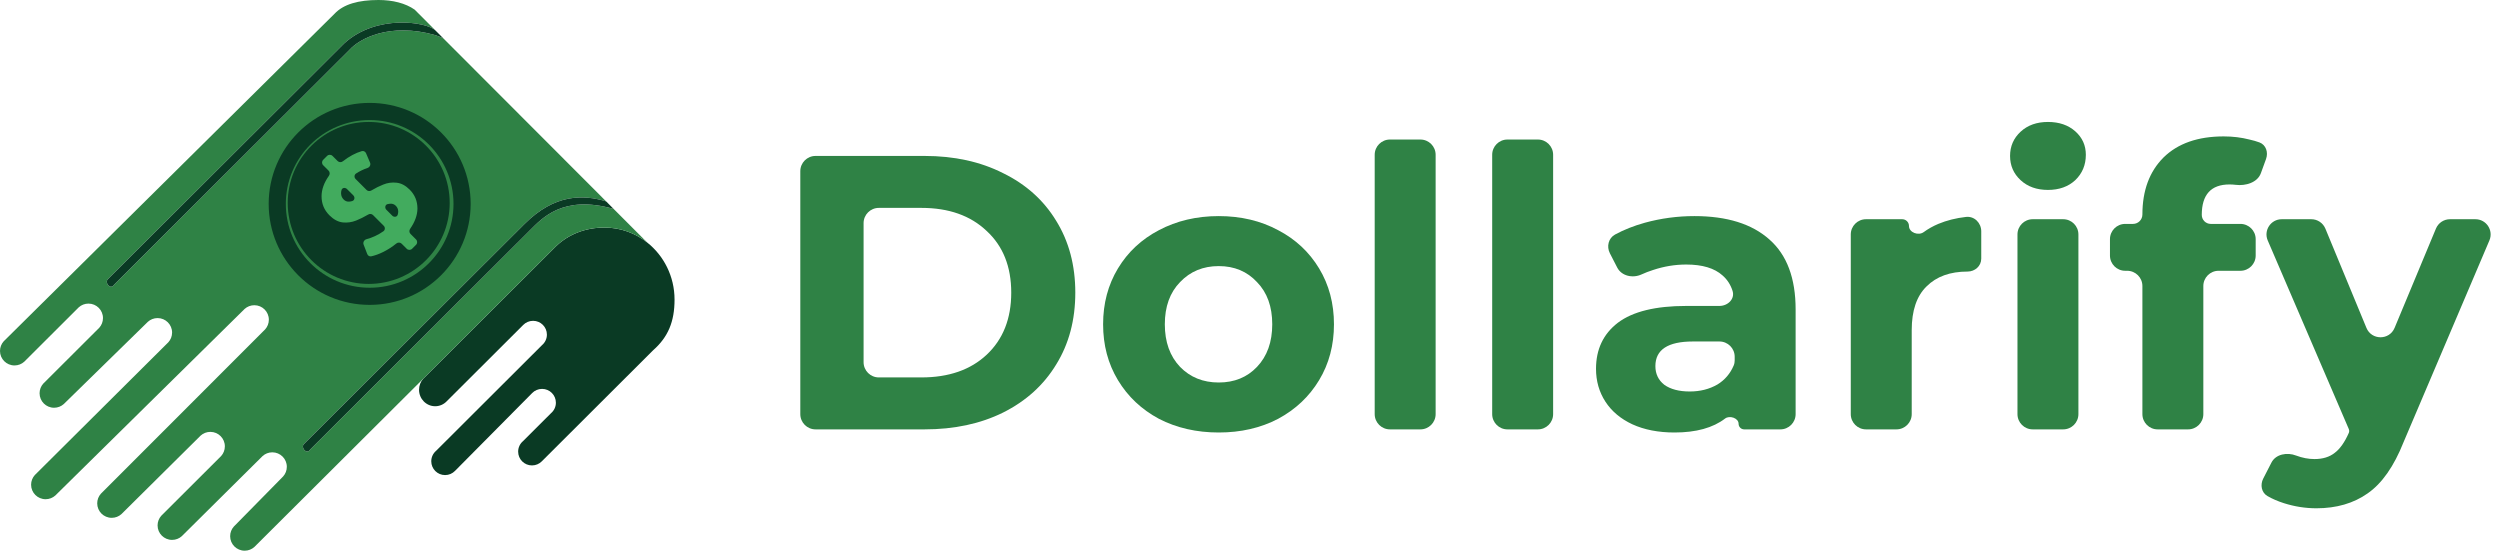 <svg width="1312" height="289" viewBox="0 0 1312 289" fill="none" xmlns="http://www.w3.org/2000/svg">
<path d="M271.926 237.018C271.926 241.015 275.174 244.255 279.18 244.255C281.209 244.255 283.044 243.424 284.361 242.084L284.476 241.968L342.756 183.825C350.644 176.886 354 168.751 354 157.245C354 145.028 348.364 134.163 339.617 127.246C333.406 122.334 325.626 119.414 317.182 119.414C307.474 119.414 298.529 122.836 291.938 129.095L290.761 130.269L222.877 197.995L222.08 198.789C220.734 200.318 219.915 202.34 219.915 204.557C219.915 209.327 223.704 213.193 228.379 213.193C230.746 213.193 232.887 212.201 234.423 210.602L274.581 170.538C275.897 169.198 277.732 168.367 279.761 168.367C283.767 168.367 287.015 171.607 287.015 175.604C287.015 177.805 286.03 179.777 284.476 181.104L228.867 236.584C227.313 237.911 226.328 239.883 226.328 242.084C226.328 246.081 229.576 249.321 233.582 249.321C235.611 249.321 237.446 248.49 238.762 247.15L279.296 206.26C280.612 204.92 282.447 204.089 284.476 204.089C288.483 204.089 291.73 207.329 291.73 211.326C291.73 213.527 290.746 215.498 289.191 216.826L274.465 231.518C272.911 232.845 271.926 234.817 271.926 237.018Z" fill="#0A3A24"/>
<path d="M317.182 119.414C325.626 119.414 333.406 122.334 339.617 127.246L322.041 109.643C295.242 102.044 284.361 114.709 278.15 120.818L162.766 235.932C160.953 238.827 157.688 234.847 159.502 233.037L275.248 117.561C291.164 101.682 306.123 102.044 318.092 105.688L232.641 20.108C231.906 19.682 229.668 18.859 228.504 18.455C204.13 11.507 188.365 20.626 183.529 26.054L59.846 149.448C58.033 152.343 54.769 148.362 56.582 146.553L180.627 22.797C197.747 7.165 224.125 11.579 228.504 15.965L217.618 5.063C212.795 1.688 206.074 0 198.64 0C188.203 0 180.264 2.171 175.549 7.237L1.939 179.12C0.733 180.465 0 182.24 0 184.186C0 188.383 3.41 191.785 7.617 191.785C9.568 191.785 11.347 191.054 12.695 189.851L41.349 161.264C42.696 160.06 44.476 159.329 46.426 159.329C50.633 159.329 54.043 162.731 54.043 166.928C54.043 168.874 53.31 170.649 52.104 171.994L22.709 201.319C21.503 202.664 20.77 204.439 20.77 206.385C20.77 210.582 24.18 213.985 28.387 213.985C30.338 213.985 32.117 213.253 33.465 212.05L77.619 168.863C78.967 167.659 80.746 166.928 82.697 166.928C86.903 166.928 90.314 170.33 90.314 174.527C90.314 176.473 89.58 178.248 88.374 179.593L18.261 249.321C17.055 250.666 16.322 252.441 16.322 254.387C16.322 258.584 19.732 261.986 23.939 261.986C25.89 261.986 27.669 261.255 29.017 260.051L128.398 162.113C129.745 160.91 131.525 160.178 133.476 160.178C137.682 160.178 141.092 163.58 141.092 167.777C141.092 169.723 140.359 171.499 139.153 172.843L52.955 259.091C51.749 260.436 51.016 262.211 51.016 264.157C51.016 268.354 54.426 271.756 58.632 271.756C60.583 271.756 62.363 271.025 63.71 269.821L105.311 228.585C106.658 227.381 108.438 226.65 110.388 226.65C114.595 226.65 118.005 230.052 118.005 234.249C118.005 236.195 117.272 237.97 116.066 239.315L84.636 270.671C83.43 272.015 82.697 273.791 82.697 275.737C82.697 279.934 86.107 283.336 90.314 283.336C92.264 283.336 94.044 282.604 95.392 281.401L137.828 239.315C139.176 238.111 140.955 237.38 142.906 237.38C147.113 237.38 150.523 240.782 150.523 244.979C150.523 246.925 149.789 248.7 148.583 250.045L122.72 276.335C121.514 277.679 120.781 279.455 120.781 281.401C120.781 285.598 124.191 289 128.398 289C130.348 289 132.128 288.268 133.476 287.065L222.08 198.789C222.328 198.507 222.595 198.241 222.877 197.995L290.761 130.269C291.144 129.867 291.537 129.476 291.938 129.095C298.529 122.836 307.474 119.414 317.182 119.414Z" fill="#2F8245"/>
<path d="M228.504 15.965C224.125 11.579 197.747 7.165 180.627 22.797L56.582 146.553C54.769 148.362 58.033 152.343 59.846 149.448L183.529 26.054C188.365 20.626 204.13 11.507 228.504 18.455C229.668 18.859 231.906 19.682 232.641 20.108L228.504 15.965Z" fill="#0A3A24"/>
<path d="M318.092 105.688C306.123 102.044 291.164 101.682 275.248 117.561L159.502 233.037C157.688 234.847 160.953 238.827 162.766 235.932L278.15 120.818C284.361 114.709 295.242 102.044 322.041 109.643L318.092 105.688Z" fill="#0A3A24"/>
<circle cx="194" cy="107" r="48.5" stroke="#0A3A24" stroke-width="9"/>
<circle cx="193.5" cy="106.5" r="42.5" fill="#0A3A24"/>
<path d="M215.014 99.535C217.728 102.25 219.083 105.562 219.078 109.472C219.045 112.905 217.764 116.444 215.234 120.091C214.659 120.919 214.723 122.047 215.436 122.76L218.335 125.659C219.116 126.44 219.116 127.706 218.335 128.487L216.27 130.552C215.489 131.333 214.223 131.333 213.442 130.552L210.783 127.893C210.032 127.142 208.828 127.114 208.005 127.784C205.876 129.517 203.626 130.976 201.254 132.163C198.946 133.317 196.801 134.101 194.818 134.516C193.924 134.703 193.059 134.171 192.731 133.319L190.822 128.357C190.361 127.159 191.135 125.842 192.376 125.516C193.763 125.151 195.174 124.644 196.61 123.996C198.23 123.265 199.758 122.394 201.195 121.383C202.159 120.705 202.22 119.33 201.386 118.497L195.76 112.87C195.107 112.218 194.095 112.099 193.297 112.562C190.954 113.923 188.818 114.984 186.89 115.743C184.596 116.647 182.249 116.974 179.848 116.727C177.415 116.446 175.089 115.197 172.871 112.979C170.124 110.232 168.752 106.903 168.757 102.993C168.76 99.474 170.05 95.887 172.627 92.232C173.212 91.402 173.153 90.263 172.435 89.545L169.598 86.708C168.817 85.927 168.817 84.661 169.598 83.88L171.663 81.815C172.444 81.034 173.71 81.034 174.491 81.815L177.187 84.511C177.923 85.247 179.097 85.29 179.918 84.651C183.244 82.061 186.556 80.282 189.855 79.314C190.773 79.044 191.722 79.543 192.099 80.423L194.2 85.334C194.68 86.456 194.05 87.737 192.896 88.134C190.703 88.889 188.693 89.863 186.867 91.055C185.865 91.709 185.786 93.11 186.632 93.956L192.36 99.684C193.018 100.342 194.041 100.456 194.842 99.982C197.119 98.636 199.204 97.599 201.095 96.871C203.355 95.934 205.702 95.607 208.136 95.887C210.536 96.135 212.829 97.351 215.014 99.535ZM180.352 104.704C181.18 105.532 182.168 105.9 183.317 105.81C183.795 105.773 184.307 105.673 184.852 105.511C186.143 105.127 186.383 103.493 185.43 102.54L182.093 99.203C181.178 98.289 179.604 98.466 179.237 99.706C179.043 100.367 178.963 100.994 178.999 101.589C179.04 102.805 179.491 103.843 180.352 104.704ZM205.866 113.19C206.772 114.096 208.332 113.934 208.715 112.71C208.899 112.122 208.99 111.561 208.986 111.025C208.977 109.842 208.559 108.837 207.731 108.009C206.904 107.182 205.915 106.813 204.766 106.903C204.344 106.925 203.892 106.996 203.41 107.115C202.075 107.447 201.799 109.123 202.772 110.096L205.866 113.19Z" fill="#42AB5E"/>
<path d="M420 89.835C420 85.417 423.582 81.835 428 81.835H485.19C500.77 81.835 514.505 84.842 526.395 90.855C538.422 96.732 547.715 105.068 554.275 115.865C560.972 126.662 564.32 139.235 564.32 153.585C564.32 167.935 560.972 180.508 554.275 191.305C547.715 202.102 538.422 210.507 526.395 216.52C514.505 222.397 500.77 225.335 485.19 225.335H428C423.582 225.335 420 221.753 420 217.335V89.835ZM483.55 198.07C497.9 198.07 509.312 194.107 517.785 186.18C526.395 178.117 530.7 167.252 530.7 153.585C530.7 139.918 526.395 129.122 517.785 121.195C509.312 113.132 497.9 109.1 483.55 109.1H461.21C456.792 109.1 453.21 112.682 453.21 117.1V190.07C453.21 194.488 456.792 198.07 461.21 198.07H483.55Z" fill="#2F8245"/>
<path d="M639.59 226.975C627.974 226.975 617.519 224.583 608.225 219.8C599.069 214.88 591.894 208.115 586.7 199.505C581.507 190.895 578.91 181.123 578.91 170.19C578.91 159.257 581.507 149.485 586.7 140.875C591.894 132.265 599.069 125.568 608.225 120.785C617.519 115.865 627.974 113.405 639.59 113.405C651.207 113.405 661.594 115.865 670.75 120.785C679.907 125.568 687.082 132.265 692.275 140.875C697.469 149.485 700.065 159.257 700.065 170.19C700.065 181.123 697.469 190.895 692.275 199.505C687.082 208.115 679.907 214.88 670.75 219.8C661.594 224.583 651.207 226.975 639.59 226.975ZM639.59 200.735C647.79 200.735 654.487 198.002 659.68 192.535C665.01 186.932 667.675 179.483 667.675 170.19C667.675 160.897 665.01 153.517 659.68 148.05C654.487 142.447 647.79 139.645 639.59 139.645C631.39 139.645 624.625 142.447 619.295 148.05C613.965 153.517 611.3 160.897 611.3 170.19C611.3 179.483 613.965 186.932 619.295 192.535C624.625 198.002 631.39 200.735 639.59 200.735Z" fill="#2F8245"/>
<path d="M721.441 81.225C721.441 76.807 725.023 73.225 729.441 73.225H745.421C749.84 73.225 753.421 76.807 753.421 81.225V217.335C753.421 221.753 749.84 225.335 745.421 225.335H729.441C725.023 225.335 721.441 221.753 721.441 217.335V81.225Z" fill="#2F8245"/>
<path d="M783.101 81.225C783.101 76.807 786.683 73.225 791.101 73.225H807.081C811.5 73.225 815.081 76.807 815.081 81.225V217.335C815.081 221.753 811.5 225.335 807.081 225.335H791.101C786.683 225.335 783.101 221.753 783.101 217.335V81.225Z" fill="#2F8245"/>
<path d="M889.247 113.405C906.33 113.405 919.45 117.505 928.607 125.705C937.763 133.768 942.342 146 942.342 162.4V217.335C942.342 221.753 938.76 225.335 934.342 225.335H915.346C913.725 225.335 912.412 224.021 912.412 222.401V222.401C912.412 219.409 907.695 217.838 905.32 219.656C898.949 224.535 890.106 226.975 878.792 226.975C870.318 226.975 862.938 225.54 856.652 222.67C850.502 219.8 845.787 215.837 842.507 210.78C839.227 205.723 837.587 199.983 837.587 193.56C837.587 183.31 841.413 175.247 849.067 169.37C856.857 163.493 868.815 160.555 884.942 160.555H902.362C906.78 160.555 910.583 156.876 909.248 152.664C908.217 149.41 906.47 146.71 904.007 144.565C899.77 140.738 893.415 138.825 884.942 138.825C879.065 138.825 873.257 139.782 867.517 141.695C865.382 142.372 863.367 143.148 861.471 144.022C856.891 146.136 851.019 144.894 848.714 140.408L844.866 132.919C843.043 129.37 844.092 124.972 847.601 123.073C852.25 120.556 857.454 118.495 863.212 116.89C871.685 114.567 880.363 113.405 889.247 113.405ZM886.787 205.45C892.253 205.45 897.105 204.22 901.342 201.76C905.196 199.398 908.032 196.074 909.851 191.789C910.212 190.936 910.362 190.011 910.362 189.085V187.21C910.362 182.792 906.78 179.21 902.362 179.21H888.427C875.307 179.21 868.747 183.515 868.747 192.125C868.747 196.225 870.318 199.505 873.462 201.965C876.742 204.288 881.183 205.45 886.787 205.45Z" fill="#2F8245"/>
<path d="M1001.83 118.589C1001.83 122.031 1006.77 123.845 1009.55 121.815C1011.86 120.132 1014.41 118.695 1017.21 117.505C1021.63 115.663 1026.48 114.442 1031.77 113.841C1036.16 113.343 1039.76 116.987 1039.76 121.405V135.737C1039.76 139.614 1036.46 142.515 1032.58 142.515V142.515C1023.42 142.515 1016.25 145.112 1011.06 150.305C1005.86 155.362 1003.27 163.015 1003.27 173.265V217.335C1003.27 221.753 999.683 225.335 995.265 225.335H979.285C974.867 225.335 971.285 221.753 971.285 217.335V123.045C971.285 118.627 974.867 115.045 979.285 115.045H998.287C1000.24 115.045 1001.83 116.631 1001.83 118.589V118.589Z" fill="#2F8245"/>
<path d="M1058.77 123.045C1058.77 118.627 1062.35 115.045 1066.77 115.045H1082.75C1087.17 115.045 1090.75 118.627 1090.75 123.045V217.335C1090.75 221.753 1087.17 225.335 1082.75 225.335H1066.77C1062.35 225.335 1058.77 221.753 1058.77 217.335V123.045ZM1074.76 99.67C1068.88 99.67 1064.1 97.962 1060.41 94.545C1056.72 91.128 1054.88 86.892 1054.88 81.835C1054.88 76.778 1056.72 72.542 1060.41 69.125C1064.1 65.708 1068.88 64 1074.76 64C1080.64 64 1085.42 65.64 1089.11 68.92C1092.8 72.2 1094.65 76.3 1094.65 81.22C1094.65 86.55 1092.8 90.992 1089.11 94.545C1085.42 97.962 1080.64 99.67 1074.76 99.67Z" fill="#2F8245"/>
<path d="M1155.49 112.79C1155.49 115.394 1157.6 117.505 1160.2 117.505H1175.78C1180.19 117.505 1183.78 121.087 1183.78 125.505V134.105C1183.78 138.523 1180.19 142.105 1175.78 142.105H1164.31C1159.89 142.105 1156.31 145.687 1156.31 150.105V217.335C1156.31 221.753 1152.72 225.335 1148.31 225.335H1132.33C1127.91 225.335 1124.33 221.753 1124.33 217.335V150.105C1124.33 145.687 1120.74 142.105 1116.33 142.105H1115.31C1110.89 142.105 1107.31 138.523 1107.31 134.105V125.505C1107.31 121.087 1110.89 117.505 1115.31 117.505H1119.41C1122.12 117.505 1124.33 115.302 1124.33 112.585V112.585C1124.33 100.012 1128.02 90.035 1135.4 82.655C1142.91 75.275 1153.44 71.585 1166.97 71.585C1171.75 71.585 1176.26 72.132 1180.5 73.225C1182.39 73.639 1184.14 74.143 1185.75 74.737C1189.21 76.011 1190.48 79.967 1189.22 83.432L1186.52 90.86C1184.73 95.816 1178.51 97.66 1173.28 96.999C1172.23 96.866 1171.15 96.8 1170.04 96.8C1160.34 96.8 1155.49 102.13 1155.49 112.79V112.79Z" fill="#2F8245"/>
<path d="M1299.08 115.045C1304.82 115.045 1308.69 120.901 1306.44 126.178L1261.36 232.1C1256.31 244.81 1250.02 253.762 1242.5 258.955C1235.12 264.148 1226.17 266.745 1215.65 266.745C1209.91 266.745 1204.24 265.857 1198.63 264.08C1195.4 263.053 1192.5 261.797 1189.94 260.313C1186.78 258.476 1186.07 254.424 1187.74 251.171L1192.06 242.749C1194.35 238.29 1200.32 237.244 1204.99 239.07V239.07C1208.27 240.3 1211.48 240.915 1214.62 240.915C1219 240.915 1222.55 239.822 1225.28 237.635C1228.02 235.585 1230.48 232.1 1232.66 227.18V227.18C1232.93 226.524 1232.92 225.79 1232.64 225.141L1190.11 126.205C1187.84 120.925 1191.71 115.045 1197.46 115.045H1212.97C1216.2 115.045 1219.12 116.996 1220.36 119.987L1241.9 172.06C1244.62 178.641 1253.94 178.652 1256.68 172.077L1278.38 119.97C1279.62 116.988 1282.53 115.045 1285.76 115.045H1299.08Z" fill="#2F8245"/>
</svg>
